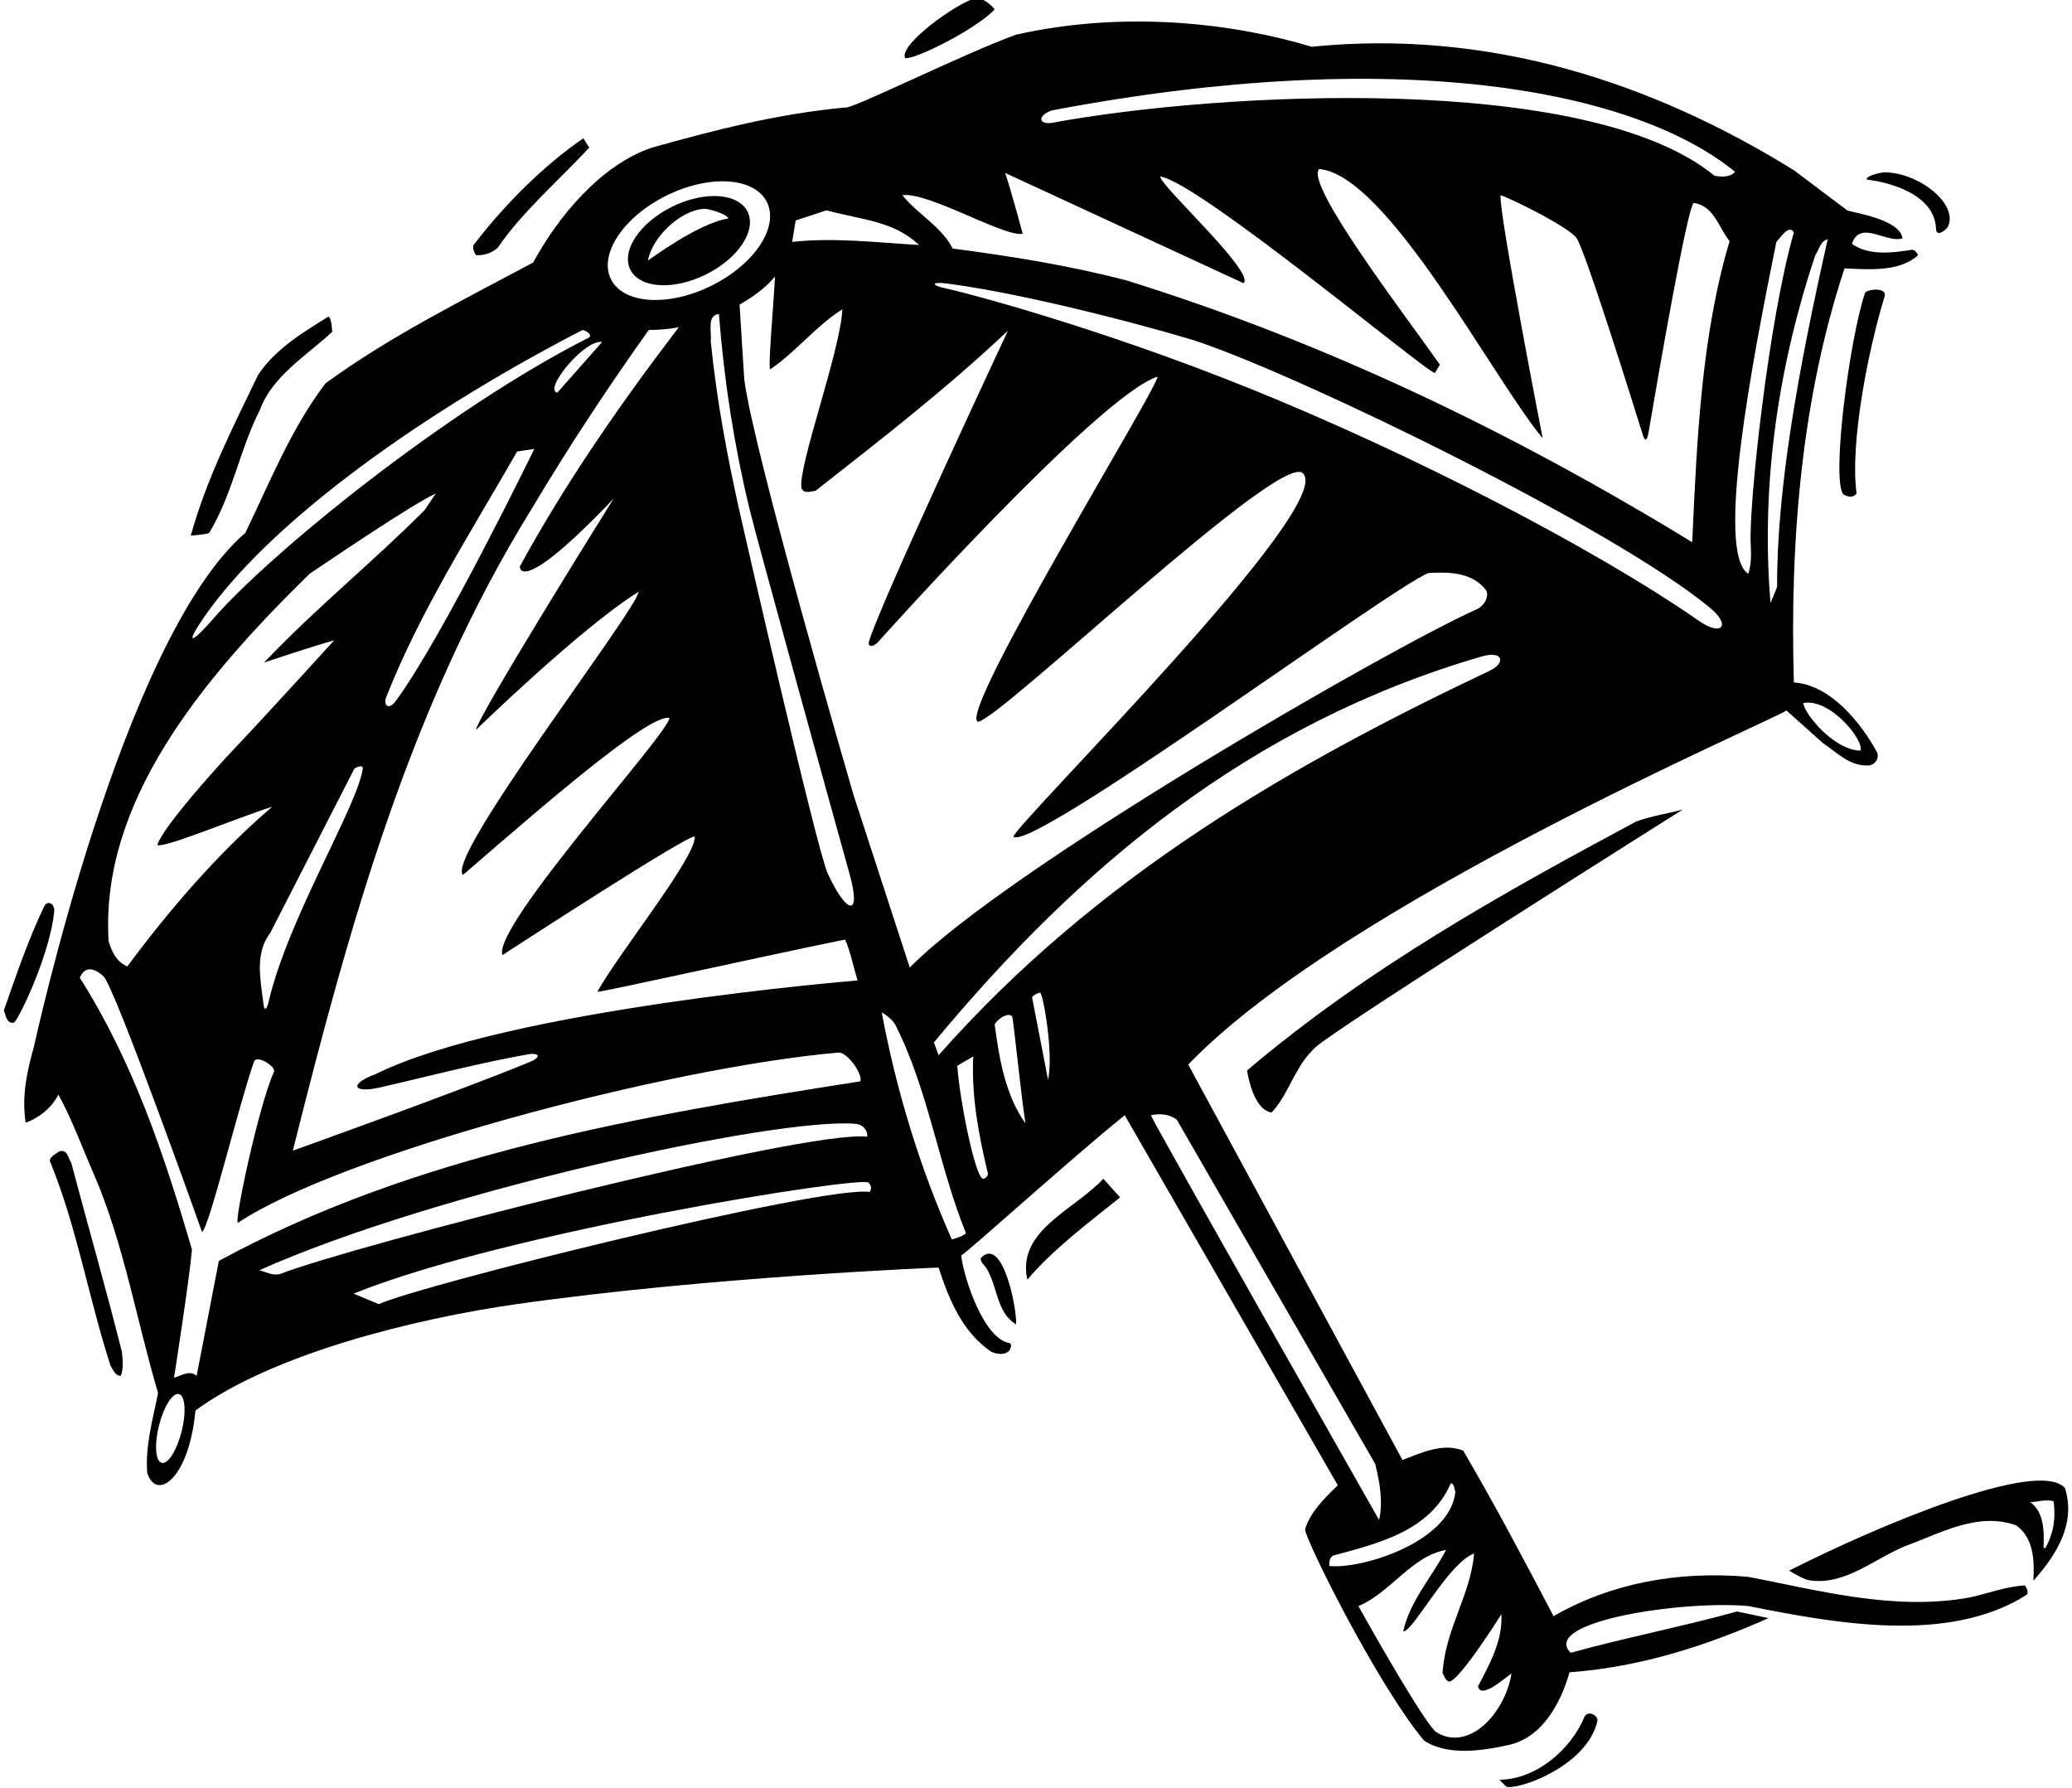 <?xml version="1.0" encoding="UTF-8"?>
<svg xmlns="http://www.w3.org/2000/svg" xmlns:xlink="http://www.w3.org/1999/xlink" width="532pt" height="459pt" viewBox="0 0 532 459" version="1.1">
<g id="surface1">
<path style=" stroke:none;fill-rule:nonzero;fill:rgb(0%,0%,0%);fill-opacity:1;" d="M 66.789 105.102 C 69.887 96.602 78.688 91.301 85.289 85.199 C 85.289 85.199 85.188 81.5 84.289 81.301 C 77.887 85.301 70.887 89.398 66.289 96.199 C 59.789 109.699 52.988 123 48.988 137.5 C 48.988 137.5 52.789 137.234 53.688 136.836 C 59.789 126.734 61.488 115.5 66.789 105.102 "/>
<path style=" stroke:none;fill-rule:nonzero;fill:rgb(0%,0%,0%);fill-opacity:1;" d="M 497.09 58.801 C 497.164 60.953 499.688 59.102 500.188 58.102 C 502.789 52.32 492.75 44.379 483.941 44.227 C 483.105 44.211 478.988 45.102 479.285 46.102 C 479.285 46.102 496.688 47.75 497.09 58.801 "/>
<path style=" stroke:none;fill-rule:nonzero;fill:rgb(0%,0%,0%);fill-opacity:1;" d="M 11.348 232.672 C 7.254 241.293 4.688 248.836 0.988 259.398 C 1.488 260.602 1.688 263 3.688 262.5 C 5.711 259.906 12.859 244.449 13.902 234.152 C 14.148 231.742 12.082 231.121 11.348 232.672 "/>
<path style=" stroke:none;fill-rule:nonzero;fill:rgb(0%,0%,0%);fill-opacity:1;" d="M 255.387 2.398 C 254.188 1 252.59 -0.398 250.59 -0.5 C 245.688 0.699 230.688 11.5 232.387 14.898 C 234.59 15.5 250.688 7.5 255.387 2.398 "/>
<path style=" stroke:none;fill-rule:nonzero;fill:rgb(0%,0%,0%);fill-opacity:1;" d="M 127.789 63.602 C 134.09 54.398 143.387 46.398 151.289 37.898 L 149.789 35.5 C 139.688 42.398 129.59 52.5 121.988 62.398 C 120.988 63.199 121.688 64.699 122.188 65.5 C 124.387 65.602 126.188 65 127.789 63.602 "/>
<path style=" stroke:none;fill-rule:nonzero;fill:rgb(0%,0%,0%);fill-opacity:1;" d="M 263.789 328.5 C 270.387 320.699 279.59 313.801 287.59 307.398 L 283.285 302.602 C 276.188 310.398 260.887 315.898 263.789 328.5 "/>
<path style=" stroke:none;fill-rule:nonzero;fill:rgb(0%,0%,0%);fill-opacity:1;" d="M 406.887 440.602 C 403.387 449.102 394.488 456.801 384.988 456.898 L 386.688 458.602 C 388.613 459.883 407.594 453.848 410.188 441.602 C 409.988 440.102 407.785 439.199 406.887 440.602 "/>
<path style=" stroke:none;fill-rule:nonzero;fill:rgb(0%,0%,0%);fill-opacity:1;" d="M 18.289 298.5 C 17.488 297.398 17.387 294.898 15.188 295.602 C 14.289 296.301 12.188 297.199 12.988 298.5 C 19.789 315.199 22.789 333.398 28.387 350.602 C 28.988 351.602 29.586 353.199 30.988 353.199 C 31.789 351.5 31.488 348.898 31.289 347 C 27.188 330.699 22.586 314.699 18.289 298.5 "/>
<path style=" stroke:none;fill-rule:nonzero;fill:rgb(0%,0%,0%);fill-opacity:1;" d="M 251.789 323 C 251.789 324.102 252.789 324.801 253.289 325.602 C 256.188 330.301 255.789 336.898 260.887 340 C 261.148 336.07 257.461 316.984 251.789 323 "/>
<path style=" stroke:none;fill-rule:nonzero;fill:rgb(0%,0%,0%);fill-opacity:1;" d="M 505.688 410.102 C 486.387 413.602 467.09 408.301 448.887 404.801 C 430.688 403.199 413.488 406.5 398.887 414.898 C 391.387 400.598 383.887 386.402 375.688 372.402 C 370.387 370.301 364.887 373 360.09 374.801 L 305.09 273.301 C 344.688 232 455.09 185 458.688 182.398 L 468.09 190.801 C 471.688 193.199 474.887 196.699 479.59 196.5 C 481.09 196.602 482.59 194.898 481.988 193.199 C 477.688 185.301 469.887 175.801 460.59 175.199 C 459.488 137.801 462.785 101.602 473.59 68.898 C 480.188 69.199 487.785 69.801 492.488 65.5 C 492.09 64.801 491.785 64.199 490.887 64.102 C 485.688 65 479.688 65.602 475.488 62.602 C 477.59 56.301 484.285 62.5 488.488 61.199 C 487.785 56.199 475.688 54.602 474.285 54 L 460.59 43.699 C 424.285 21.199 382.488 7.398 336.785 12 C 316.312 5.855 288.629 2.676 260.887 8.898 C 247.09 13.898 218.289 28.301 216.988 27.602 C 199.688 29.199 183.488 33.398 167.387 37.898 C 154.289 42.301 143.289 55.602 136.887 67.398 C 118.789 77.102 100.488 86.102 83.586 98.398 C 74.688 110.102 69.289 123.801 62.988 136.801 C 31.289 164.102 8.91 268.031 8.676 268.855 C 6.957 274.91 5.531 281.246 6.586 288.199 C 9.887 287.102 13.387 284.301 14.988 281 C 18.586 287.5 21.086 294.602 24.086 301.398 C 31.789 319.199 35.086 339.102 40.586 357.602 C 39.289 364.199 37.289 370.902 37.789 378 C 39.949 385.422 48.473 380.148 50.188 362.098 C 69.879 347.629 106.332 338.531 132.691 334.785 C 182.18 327.746 240.988 325.398 240.988 325.398 C 243.59 333.398 246.988 341.898 254.488 347 C 255.789 347.602 258.188 348.102 259.289 346.5 C 259.488 345.898 259.887 345.398 259.289 344.801 C 252.762 343.895 247.578 328.641 246.789 322.301 C 248.188 321.699 275.785 296.699 288.785 286.301 L 343.488 381.301 C 340.09 384.598 336.387 388.199 335.09 392.598 C 334.688 394.199 352.988 431.5 365.59 446.801 C 371.59 450.801 380.387 449.5 387.188 448 C 395.988 446.199 400.785 437.102 402.988 429.301 C 421.09 428 438.09 422.5 454.09 415.398 L 445.988 413.699 C 431.887 417.602 417.387 420.398 403.285 424.301 C 395.32 416.332 431.922 410.766 448.887 412.301 C 471.09 416.699 500.285 422.199 520.387 409.398 C 520.887 408.602 520.387 407.699 519.887 407 C 514.887 407.301 510.387 409.102 505.688 410.102 Z M 477.688 192.699 C 470.988 192.602 463.438 183.5 462.988 180.5 C 469.785 179.102 478.688 190 477.688 192.699 Z M 436.09 159.301 C 408.965 140.488 362.094 116.359 320.938 99.75 C 280.922 83.602 246.266 74.711 242.973 74.066 C 239.227 73.332 238.734 72.219 243.184 72.793 C 265.754 75.699 301.395 85.605 307.914 87.82 C 335.246 97.105 414.398 135.617 439.066 156.039 C 444.551 160.578 442.059 163.531 436.09 159.301 Z M 466.09 65.5 C 467.09 64.102 467.285 62 469.285 61.398 C 461.688 95 456.188 125.699 456.285 150.699 L 454.59 154.801 C 451.988 123.5 456.887 93 466.09 65.5 Z M 456.09 62.102 C 457.09 61.102 459.387 57.398 460.59 59.699 C 454.16 81.766 448.926 129.922 449.512 139.898 C 449.664 142.449 449.637 144.949 448.887 147.301 C 440.453 141.953 449.785 93.211 456.09 62.102 Z M 270.285 28.301 C 358.945 11.531 419.473 22.902 445.488 44.102 C 444.387 45.5 441.988 45.5 440.188 45.102 C 407.613 18.383 312.484 23.707 270.352 31.492 C 266.496 32.203 266.289 29.5 270.285 28.301 Z M 262.59 60 C 262.59 60 259.688 49.199 258.09 44.398 L 319.285 72.699 C 322.438 70 297.785 47.602 297.887 45.301 C 308.09 46.898 366.637 95.949 368.438 95.75 L 369.688 93.602 C 360.988 81.199 334.988 47.301 338.688 43.398 C 356.207 44.785 383.633 97.684 396.09 112.5 C 396.09 112.5 384.688 53.898 385.285 50.102 C 389.188 51.5 402.82 58.375 404.785 61.109 C 406.91 64.062 418.535 101.145 421.82 111.711 C 422.371 113.477 422.906 113.184 423.289 110.93 C 425.523 97.797 433.266 52.867 434.887 52.102 C 440.09 52.801 441.285 58.5 444.09 61.898 C 436.887 86 435.688 112.602 434.488 139.199 C 388.387 111 340.387 87.898 289.285 72 C 274.785 68.199 259.789 65.801 244.59 63.801 C 241.789 58.199 235.488 54.898 231.688 50.102 C 238.387 49.199 257.988 61 262.59 60 Z M 204.289 56.602 L 212.188 54 C 221.734 56.531 229.438 56.75 235.988 62.898 C 225.59 62.301 214.188 60.898 203.387 62.102 Z M 198.988 71 C 198.59 78.801 197.09 95.102 197.789 94.801 C 204.289 90.398 209.688 83.5 216.289 79.398 C 215.789 90.102 204.789 119.898 205.789 125.301 C 206.387 126.898 208.289 126.102 209.387 126 C 226.09 112.898 242.887 99.898 258.789 84.898 C 258.789 84.898 223.789 159.602 222.988 165.301 C 223.59 166.398 224.59 165.5 225.188 165.102 C 225.188 165.102 281.988 101.602 297.188 96.699 C 297.988 98.398 245.688 183.25 251.09 185.301 C 256.789 184.699 327.984 116.434 334.387 121.398 C 344.188 129 261.387 210.801 260.188 214.801 C 265.188 218.75 357.285 150.699 366.785 147.102 C 372.188 146.801 378.188 146.898 381.688 151.699 C 382.285 153.602 380.887 155.699 378.988 156.5 C 357.59 166 258.789 222.699 233.59 248.398 L 219.188 204.199 C 219.188 204.199 193.488 116.199 191.09 97.398 L 189.887 78.199 C 193.188 76.301 196.488 74 198.988 71 Z M 97.477 279.184 C 110.074 276.316 122.699 272.938 135.711 270.641 C 138.09 270.223 139.371 271.246 136.031 272.629 C 118.309 279.965 75.188 295.398 75.188 295.398 C 89.586 237.898 105.289 181 136.59 130.5 C 145.887 114.898 155.887 99.699 166.59 84.699 C 169.188 84.699 171.789 84.5 174.289 84 C 159.188 103.801 145.09 124.102 133.488 145.398 C 133.387 145.898 133.688 153 157.488 128.102 C 157.488 128.102 122.988 183.301 122.188 187.398 C 122.188 187.398 149.188 161.102 163.988 151.898 C 162.988 157.398 114.188 220.25 118.887 224.602 C 138.699 207.465 166.645 183.137 171.887 184.301 C 171.789 188.199 126.438 237.75 128.988 245.199 C 128.988 245.199 177.988 213.301 178.387 214.801 C 178.688 220.102 158.488 245.199 153.387 254.602 C 153.289 255 195.789 245.5 216.988 241.199 C 218.387 244.301 219.09 248.199 220.188 251.699 C 220.188 251.699 130.188 259 96.438 275.75 C 89.625 278.234 90.48 280.773 97.477 279.184 Z M 68.938 257.309 C 68.523 259.094 67.875 259.574 67.688 258.031 C 66.934 251.762 65.297 244.797 69.387 239.5 L 91.008 197.285 C 91.008 197.285 93.348 195.918 93.129 197.414 C 91.734 207.078 73.879 235.867 68.938 257.309 Z M 99.156 178.988 C 107.867 156.875 120.922 136.602 132.789 115.898 L 137.188 115.25 C 137.188 115.25 113.48 163.973 101.586 179.988 C 99.715 182.508 98.398 180.91 99.156 178.988 Z M 184.59 80.602 C 185.91 97.742 188.508 114.332 192.371 130.387 C 194.336 138.543 213.156 206.449 218.168 224.504 C 221.172 235.324 217.539 235.012 212.559 224.328 C 209.723 218.242 190.906 135.855 190.102 132.27 C 186.828 117.684 184.012 102.934 182.488 87.602 C 182.789 85.102 181.387 81 184.59 80.602 Z M 171.172 50.18 C 182.234 44.727 193.766 45.496 196.922 51.902 C 200.078 58.309 193.672 67.926 182.605 73.379 C 171.539 78.832 160.012 78.059 156.855 71.652 C 153.695 65.246 160.105 55.633 171.172 50.18 Z M 154.59 87.801 L 143.09 100.801 C 139.438 100 150.188 87 154.59 87.801 Z M 52.184 158.746 C 67.676 136 104.414 108.07 149.59 84.699 C 151.09 85.102 152.102 86.211 151.145 86.695 C 114.902 105.004 69.246 142.102 54.629 158.984 C 49.598 164.793 47.148 166.141 52.184 158.746 Z M 79.488 147.301 C 84.586 143.898 105.887 129.398 111.887 126.699 L 108.988 131 C 95.289 144.699 81.086 156.102 67.789 170.102 C 67.789 170.102 80.188 165.898 85.789 164.398 C 85.789 164.398 68.492 183.445 60.027 192.348 C 56.668 195.879 41.988 212 40.387 216.898 C 41.688 218 61.289 209.801 69.887 207.102 C 55.887 219.102 43.387 233.699 32.688 248.102 C 29.887 246.898 28.688 244.301 27.887 241.602 C 25.711 206.227 51.266 174.906 79.488 147.301 Z M 46.645 367.438 C 45.426 372.312 43.133 375.941 41.523 375.539 C 39.91 375.137 39.594 370.855 40.812 365.977 C 42.031 361.102 44.328 357.473 45.938 357.875 C 47.547 358.277 47.863 362.559 46.645 367.438 Z M 50.488 353.199 C 48.688 351.602 46.488 353.199 44.688 353.699 C 44.688 353.699 48.688 328 49.289 320.801 C 42.188 296.5 34.188 272.602 20.488 251 C 21.891 247.66 24.543 248.738 26.57 250.629 C 29.492 253.359 51.887 316.301 51.887 316.301 C 53.887 314.5 61.078 284.492 65.199 272.578 C 65.887 270.586 70.926 273.867 70.355 275.121 C 66.406 283.785 59.832 314.77 61.145 313.891 C 87.188 296.5 170.785 274.121 215.387 270.199 C 217.789 270.301 221.59 275.898 220.887 277.602 C 163.289 286.602 106.188 296.5 56.188 323.699 Z M 66.586 326.102 C 110.922 306.176 199.117 286.766 219.688 288.504 C 222.18 288.711 222.988 291.199 222.59 291.801 C 206.688 290 90.387 319.801 71.789 327.102 C 69.789 327.5 68.289 326.5 66.586 326.102 Z M 223.289 306 C 211.488 304.199 107.387 330 97.289 334.801 L 90.789 332.102 C 130.09 316.199 221.387 301.801 222.988 303.602 C 223.688 304.301 223.887 305.199 223.289 306 Z M 244.387 318.199 C 236.188 299.699 230.188 280.199 226.387 259.898 C 226.387 259.898 229.004 261.34 229.945 263.203 C 238.402 279.98 240.969 299.133 247.988 316.5 C 247.988 317.199 244.387 318.199 244.387 318.199 Z M 252.488 302.602 C 250.488 302.898 246.387 282.398 245.789 273.602 L 249.887 271.199 C 249.387 281.801 251.387 291.801 253.688 301.398 C 253.59 301.898 253.09 302.5 252.488 302.602 Z M 255.387 263 C 256.137 261.5 258.969 259.773 259.871 260.945 C 260.176 261.336 261.988 279.801 263.289 288.398 C 258.188 281.199 256.59 272.102 255.387 263 Z M 269.09 277.199 L 264.988 256 C 265.34 255.5 266.262 254.949 267.023 254.836 C 267.789 254.727 270.59 270.699 269.09 277.199 Z M 240.988 270.898 L 239.789 267.602 C 277.121 222.605 320.762 185.938 380.367 168.547 C 385.996 166.902 386.699 170.191 382.516 172.176 C 331.551 196.352 281.742 224.785 240.988 270.898 Z M 295.488 286.301 C 297.785 285.801 300.387 286 302.188 287.5 L 353.09 375.801 C 354.188 380.301 355.188 385.402 354.09 390.199 C 354.09 390.199 297.188 290.102 295.488 286.301 Z M 341.285 402 C 341.285 401.199 341.285 399.598 342.488 399.301 C 353.785 396.199 367.188 393.098 372.488 380.801 C 373.488 380.902 373.387 382.301 373.688 383 C 372.273 396.078 349.168 402.957 341.285 402 Z M 368.852 444.73 C 366.309 443.203 353.09 420.102 348.785 412.301 C 356.887 409 362.488 399.402 371.285 397.902 C 367.688 404.801 361.988 411 360.285 418.801 C 362.785 419 371.785 401.301 378.488 398.801 C 377.59 409.5 370.988 418.398 370.387 429.602 C 370.988 430.301 370.988 431.398 372.09 431.699 C 374.785 431.5 385.488 414.398 385.488 414.398 C 385.887 421.102 382.488 427.199 379.488 432.898 C 380.188 436.25 385.887 431.199 388.09 429.602 C 386.445 439.781 377.234 449.766 368.852 444.73 "/>
<path style=" stroke:none;fill-rule:nonzero;fill:rgb(0%,0%,0%);fill-opacity:1;" d="M 478.887 75.102 C 474.785 87.301 470.188 123.199 473.285 126.898 C 474.488 127.602 475.688 127.898 476.688 126.699 C 474.938 113.75 479.688 89.75 483.887 76.102 C 484.594 73.805 479.988 74.102 478.887 75.102 "/>
<path style=" stroke:none;fill-rule:nonzero;fill:rgb(0%,0%,0%);fill-opacity:1;" d="M 530.188 382 C 523.34 374.238 481.535 391.961 459.387 403.199 C 459.387 403.199 462.781 405.375 464.41 405.656 C 473.492 407.223 481.305 400.121 489.188 396.902 C 498.09 393.699 507.785 388 517.688 391.598 C 522.09 394.801 522.387 400.301 522.09 405.801 C 527.988 399.199 533.09 391.098 530.188 382 Z M 521.285 385.598 C 523.285 385.598 525.285 384.801 527.285 385.402 C 527.785 389.598 527.438 393.25 525.188 397.402 L 524.688 397.402 C 524.887 392.902 524.785 388.199 521.285 385.598 "/>
<path style=" stroke:none;fill-rule:nonzero;fill:rgb(0%,0%,0%);fill-opacity:1;" d="M 326.488 285.602 C 329.59 282.301 330.988 278.398 333.188 274.801 C 334.406 272.516 335.93 270.617 337.641 268.949 C 342.516 264.203 432.09 207.801 432.09 207.801 C 428.09 208.898 423.887 209.5 420.09 210.898 C 385.59 229.398 351.387 248.398 320.188 274.801 C 320.188 274.801 321.59 284.898 326.488 285.602 "/>
<path style=" stroke:none;fill-rule:nonzero;fill:rgb(0%,0%,0%);fill-opacity:1;" d="M 181.188 70.5 C 189.508 66.398 194.324 59.172 191.953 54.355 C 189.578 49.539 180.91 48.957 172.59 53.059 C 164.27 57.16 159.453 64.387 161.824 69.203 C 164.199 74.02 172.867 74.602 181.188 70.5 Z M 180.695 53.609 C 181.977 53.516 186.789 55 186.988 56.102 C 179.387 57.199 166.387 66.898 166.387 66.898 C 167.277 61.227 174.352 54.086 180.695 53.609 "/>
</g>
</svg>
